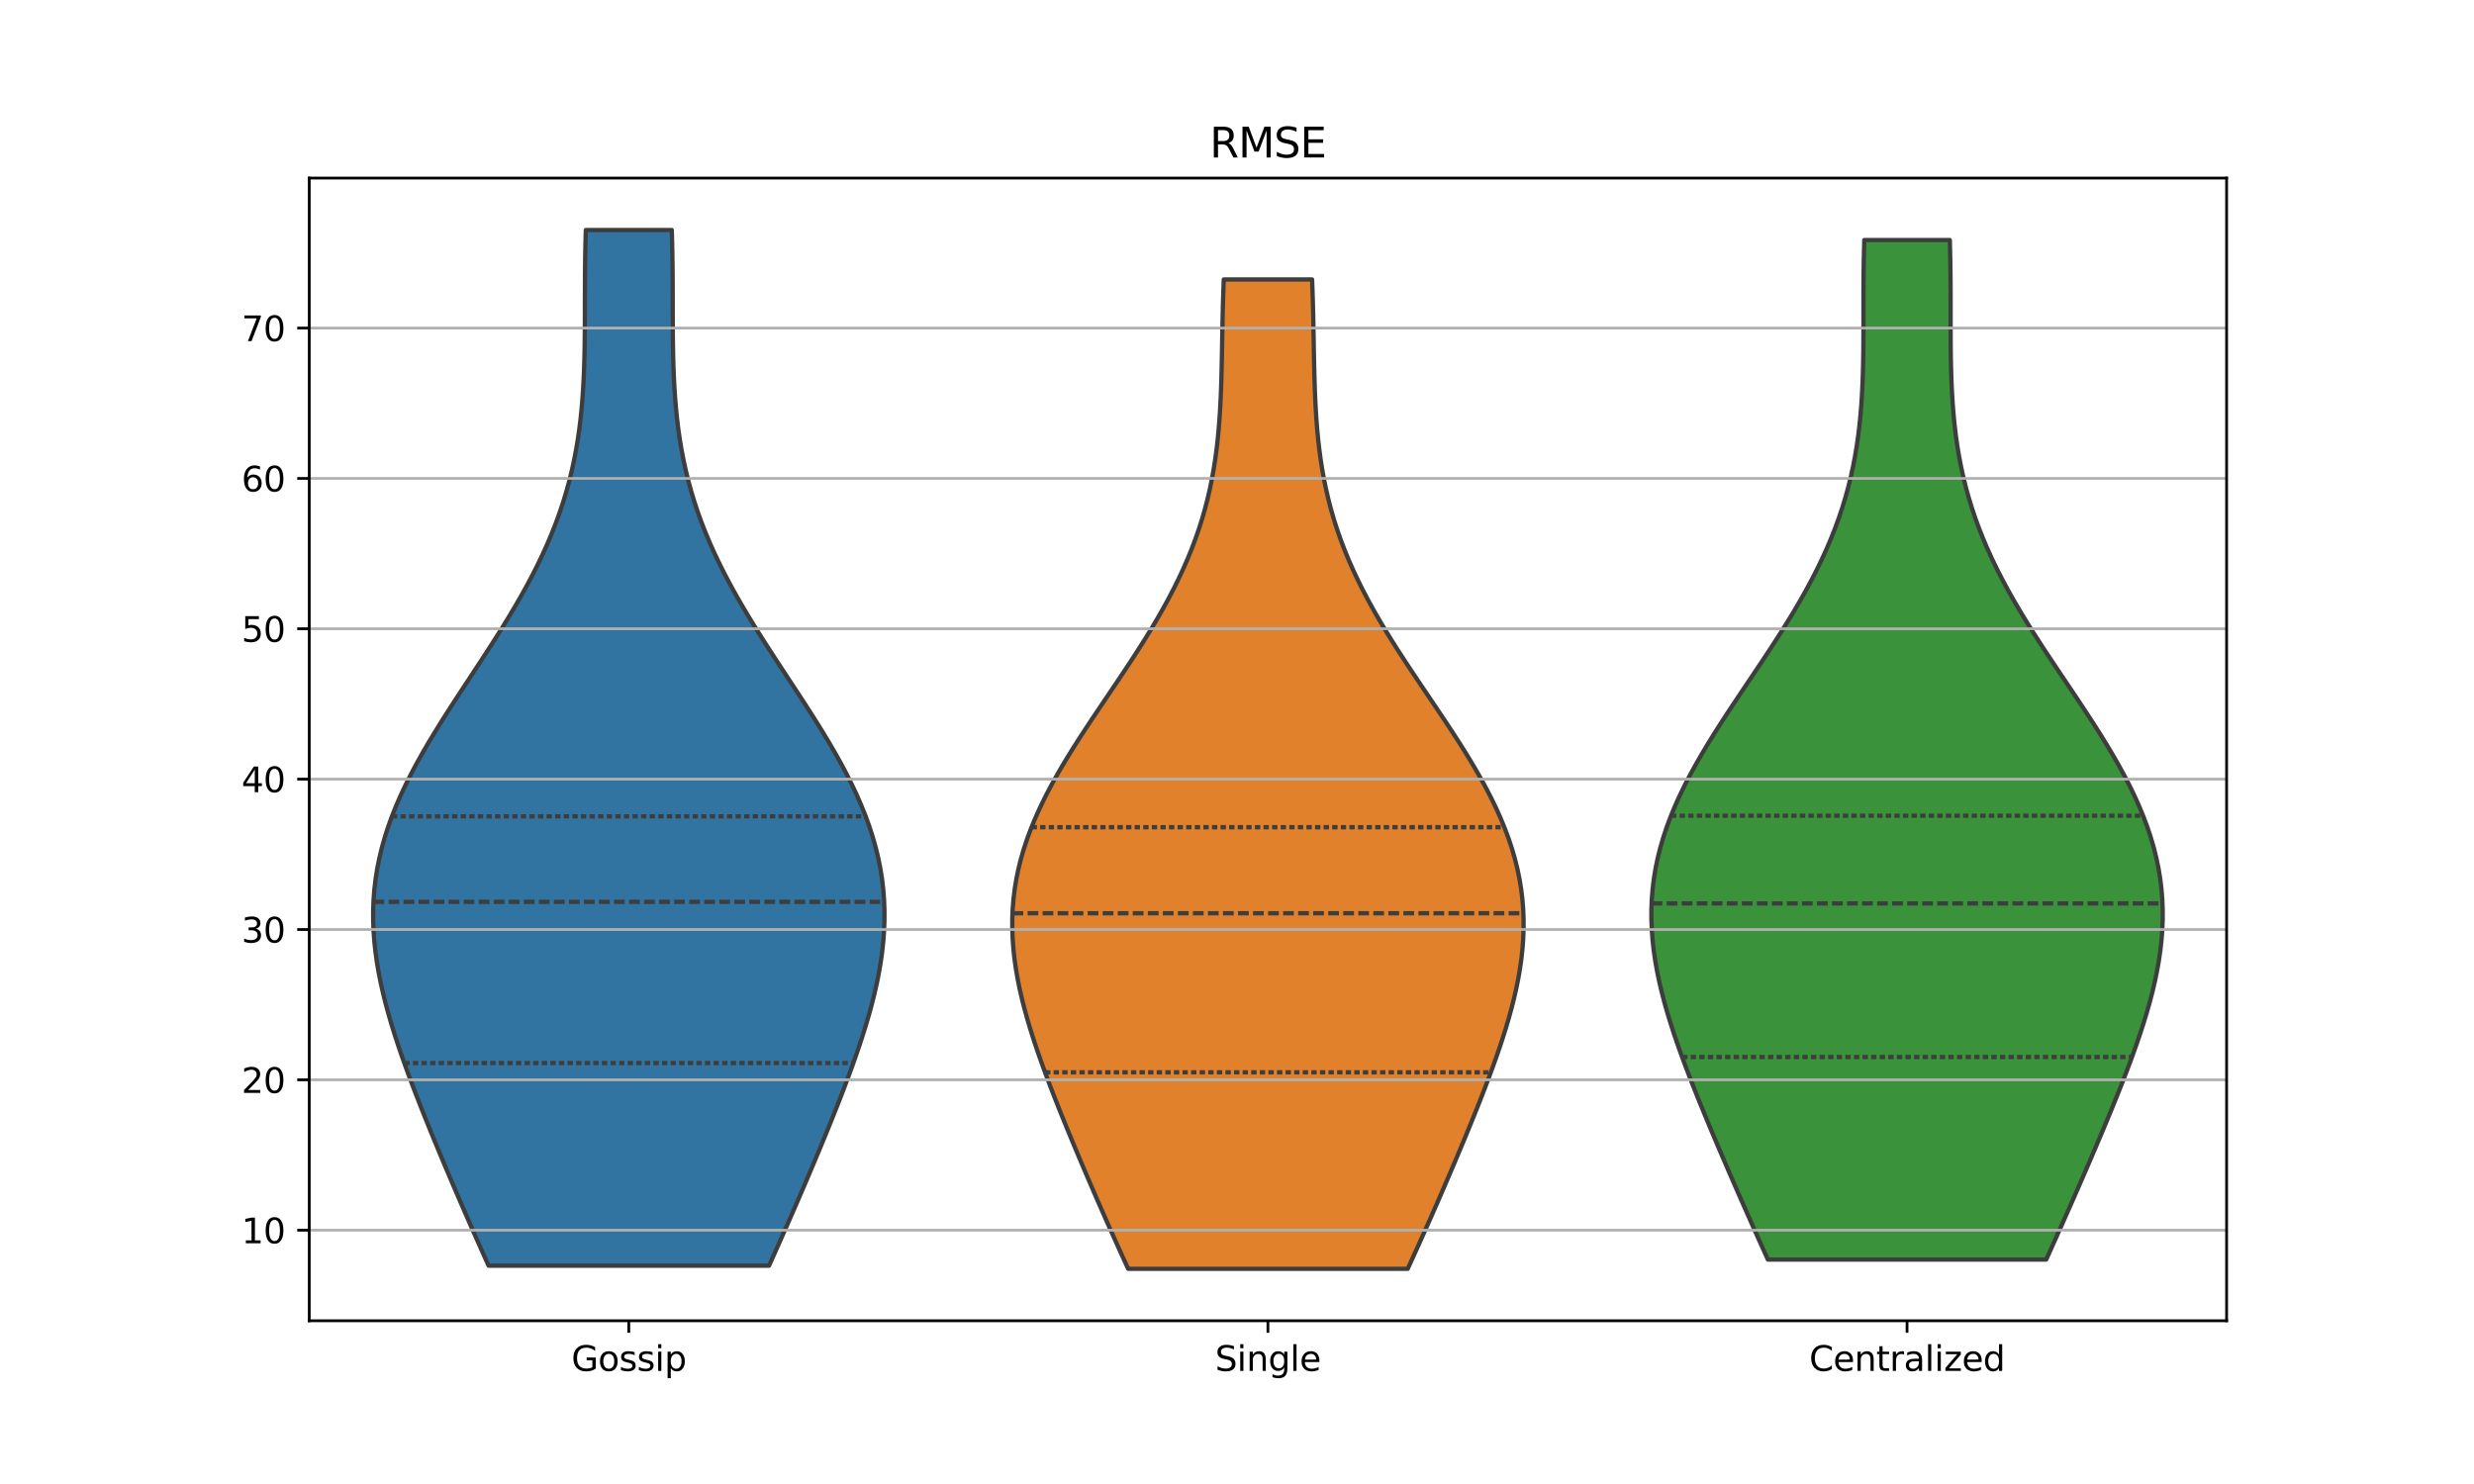 <?xml version="1.0" encoding="utf-8" standalone="no"?>
<!DOCTYPE svg PUBLIC "-//W3C//DTD SVG 1.1//EN"
  "http://www.w3.org/Graphics/SVG/1.1/DTD/svg11.dtd">
<svg xmlns:xlink="http://www.w3.org/1999/xlink" width="720pt" height="432pt" viewBox="0 0 720 432" xmlns="http://www.w3.org/2000/svg" version="1.1">
 <defs>
  <style type="text/css">*{stroke-linejoin: round; stroke-linecap: butt}</style>
 </defs>
 <g id="figure_1">
  <g id="patch_1">
   <path d="M 0 432 
L 720 432 
L 720 0 
L 0 0 
z
" style="fill: #ffffff"/>
  </g>
  <g id="axes_1">
   <g id="patch_2">
    <path d="M 90 384.48 
L 648 384.48 
L 648 51.84 
L 90 51.84 
z
" style="fill: #ffffff"/>
   </g>
   <g id="PolyCollection_1">
    <defs>
     <path id="m0382ec4017" d="M 223.814 -63.554 
L 142.186 -63.554 
L 140.821 -66.599 
L 139.463 -69.644 
L 138.113 -72.69 
L 136.772 -75.735 
L 135.439 -78.78 
L 134.116 -81.826 
L 132.802 -84.871 
L 131.497 -87.916 
L 130.203 -90.962 
L 128.919 -94.007 
L 127.646 -97.052 
L 126.386 -100.098 
L 125.139 -103.143 
L 123.907 -106.188 
L 122.693 -109.234 
L 121.498 -112.279 
L 120.326 -115.324 
L 119.18 -118.369 
L 118.064 -121.415 
L 116.983 -124.46 
L 115.94 -127.505 
L 114.942 -130.551 
L 113.994 -133.596 
L 113.101 -136.641 
L 112.27 -139.687 
L 111.507 -142.732 
L 110.819 -145.777 
L 110.212 -148.823 
L 109.692 -151.868 
L 109.265 -154.913 
L 108.937 -157.959 
L 108.714 -161.004 
L 108.6 -164.049 
L 108.601 -167.095 
L 108.719 -170.14 
L 108.959 -173.185 
L 109.322 -176.23 
L 109.811 -179.276 
L 110.425 -182.321 
L 111.164 -185.366 
L 112.028 -188.412 
L 113.013 -191.457 
L 114.117 -194.502 
L 115.336 -197.548 
L 116.665 -200.593 
L 118.097 -203.638 
L 119.626 -206.684 
L 121.245 -209.729 
L 122.946 -212.774 
L 124.719 -215.82 
L 126.555 -218.865 
L 128.445 -221.91 
L 130.378 -224.956 
L 132.345 -228.001 
L 134.335 -231.046 
L 136.337 -234.091 
L 138.341 -237.137 
L 140.337 -240.182 
L 142.315 -243.227 
L 144.266 -246.273 
L 146.18 -249.318 
L 148.05 -252.363 
L 149.866 -255.409 
L 151.623 -258.454 
L 153.312 -261.499 
L 154.929 -264.545 
L 156.469 -267.59 
L 157.926 -270.635 
L 159.299 -273.681 
L 160.583 -276.726 
L 161.779 -279.771 
L 162.883 -282.816 
L 163.898 -285.862 
L 164.822 -288.907 
L 165.658 -291.952 
L 166.408 -294.998 
L 167.073 -298.043 
L 167.659 -301.088 
L 168.168 -304.134 
L 168.606 -307.179 
L 168.976 -310.224 
L 169.284 -313.27 
L 169.536 -316.315 
L 169.737 -319.36 
L 169.893 -322.406 
L 170.01 -325.451 
L 170.094 -328.496 
L 170.151 -331.542 
L 170.187 -334.587 
L 170.207 -337.632 
L 170.217 -340.677 
L 170.223 -343.723 
L 170.229 -346.768 
L 170.239 -349.813 
L 170.259 -352.859 
L 170.29 -355.904 
L 170.338 -358.949 
L 170.405 -361.995 
L 170.492 -365.04 
L 195.508 -365.04 
L 195.508 -365.04 
L 195.595 -361.995 
L 195.662 -358.949 
L 195.71 -355.904 
L 195.741 -352.859 
L 195.761 -349.813 
L 195.771 -346.768 
L 195.777 -343.723 
L 195.783 -340.677 
L 195.793 -337.632 
L 195.813 -334.587 
L 195.849 -331.542 
L 195.906 -328.496 
L 195.99 -325.451 
L 196.107 -322.406 
L 196.263 -319.36 
L 196.464 -316.315 
L 196.716 -313.27 
L 197.024 -310.224 
L 197.394 -307.179 
L 197.832 -304.134 
L 198.341 -301.088 
L 198.927 -298.043 
L 199.592 -294.998 
L 200.342 -291.952 
L 201.178 -288.907 
L 202.102 -285.862 
L 203.117 -282.816 
L 204.221 -279.771 
L 205.417 -276.726 
L 206.701 -273.681 
L 208.074 -270.635 
L 209.531 -267.59 
L 211.071 -264.545 
L 212.688 -261.499 
L 214.377 -258.454 
L 216.134 -255.409 
L 217.95 -252.363 
L 219.82 -249.318 
L 221.734 -246.273 
L 223.685 -243.227 
L 225.663 -240.182 
L 227.659 -237.137 
L 229.663 -234.091 
L 231.665 -231.046 
L 233.655 -228.001 
L 235.622 -224.956 
L 237.555 -221.91 
L 239.445 -218.865 
L 241.281 -215.82 
L 243.054 -212.774 
L 244.755 -209.729 
L 246.374 -206.684 
L 247.903 -203.638 
L 249.335 -200.593 
L 250.664 -197.548 
L 251.883 -194.502 
L 252.987 -191.457 
L 253.972 -188.412 
L 254.836 -185.366 
L 255.575 -182.321 
L 256.189 -179.276 
L 256.678 -176.23 
L 257.041 -173.185 
L 257.281 -170.14 
L 257.399 -167.095 
L 257.4 -164.049 
L 257.286 -161.004 
L 257.063 -157.959 
L 256.735 -154.913 
L 256.308 -151.868 
L 255.788 -148.823 
L 255.181 -145.777 
L 254.493 -142.732 
L 253.73 -139.687 
L 252.899 -136.641 
L 252.006 -133.596 
L 251.058 -130.551 
L 250.06 -127.505 
L 249.017 -124.46 
L 247.936 -121.415 
L 246.82 -118.369 
L 245.674 -115.324 
L 244.502 -112.279 
L 243.307 -109.234 
L 242.093 -106.188 
L 240.861 -103.143 
L 239.614 -100.098 
L 238.354 -97.052 
L 237.081 -94.007 
L 235.797 -90.962 
L 234.503 -87.916 
L 233.198 -84.871 
L 231.884 -81.826 
L 230.561 -78.78 
L 229.228 -75.735 
L 227.887 -72.69 
L 226.537 -69.644 
L 225.179 -66.599 
L 223.814 -63.554 
z
" style="stroke: #3d3d3d; stroke-width: 1.25"/>
    </defs>
    <g clip-path="url(#p468e8897c1)">
     <use xlink:href="#m0382ec4017" x="0" y="432" style="fill: #3274a1; stroke: #3d3d3d; stroke-width: 1.25"/>
    </g>
   </g>
   <g id="PolyCollection_2">
    <defs>
     <path id="mbb97fb3062" d="M 409.682 -62.64 
L 328.318 -62.64 
L 326.99 -65.549 
L 325.67 -68.458 
L 324.36 -71.368 
L 323.06 -74.277 
L 321.769 -77.186 
L 320.488 -80.095 
L 319.216 -83.004 
L 317.954 -85.913 
L 316.702 -88.823 
L 315.459 -91.732 
L 314.226 -94.641 
L 313.003 -97.55 
L 311.791 -100.459 
L 310.592 -103.369 
L 309.406 -106.278 
L 308.237 -109.187 
L 307.085 -112.096 
L 305.954 -115.005 
L 304.848 -117.915 
L 303.77 -120.824 
L 302.725 -123.733 
L 301.716 -126.642 
L 300.75 -129.551 
L 299.831 -132.46 
L 298.966 -135.37 
L 298.161 -138.279 
L 297.421 -141.188 
L 296.753 -144.097 
L 296.164 -147.006 
L 295.659 -149.916 
L 295.244 -152.825 
L 294.926 -155.734 
L 294.71 -158.643 
L 294.6 -161.552 
L 294.601 -164.461 
L 294.717 -167.371 
L 294.952 -170.28 
L 295.306 -173.189 
L 295.782 -176.098 
L 296.381 -179.007 
L 297.102 -181.917 
L 297.943 -184.826 
L 298.904 -187.735 
L 299.981 -190.644 
L 301.17 -193.553 
L 302.466 -196.463 
L 303.864 -199.372 
L 305.357 -202.281 
L 306.937 -205.19 
L 308.598 -208.099 
L 310.33 -211.008 
L 312.125 -213.918 
L 313.973 -216.827 
L 315.864 -219.736 
L 317.788 -222.645 
L 319.737 -225.554 
L 321.698 -228.464 
L 323.662 -231.373 
L 325.62 -234.282 
L 327.561 -237.191 
L 329.477 -240.1 
L 331.359 -243.01 
L 333.197 -245.919 
L 334.985 -248.828 
L 336.715 -251.737 
L 338.381 -254.646 
L 339.977 -257.555 
L 341.498 -260.465 
L 342.941 -263.374 
L 344.301 -266.283 
L 345.576 -269.192 
L 346.764 -272.101 
L 347.865 -275.011 
L 348.878 -277.92 
L 349.804 -280.829 
L 350.645 -283.738 
L 351.402 -286.647 
L 352.079 -289.556 
L 352.678 -292.466 
L 353.203 -295.375 
L 353.659 -298.284 
L 354.051 -301.193 
L 354.384 -304.102 
L 354.662 -307.012 
L 354.892 -309.921 
L 355.08 -312.83 
L 355.231 -315.739 
L 355.352 -318.648 
L 355.447 -321.558 
L 355.523 -324.467 
L 355.586 -327.376 
L 355.64 -330.285 
L 355.69 -333.194 
L 355.742 -336.103 
L 355.799 -339.013 
L 355.866 -341.922 
L 355.945 -344.831 
L 356.04 -347.74 
L 356.153 -350.649 
L 381.847 -350.649 
L 381.847 -350.649 
L 381.96 -347.74 
L 382.055 -344.831 
L 382.134 -341.922 
L 382.201 -339.013 
L 382.258 -336.103 
L 382.31 -333.194 
L 382.36 -330.285 
L 382.414 -327.376 
L 382.477 -324.467 
L 382.553 -321.558 
L 382.648 -318.648 
L 382.769 -315.739 
L 382.92 -312.83 
L 383.108 -309.921 
L 383.338 -307.012 
L 383.616 -304.102 
L 383.949 -301.193 
L 384.341 -298.284 
L 384.797 -295.375 
L 385.322 -292.466 
L 385.921 -289.556 
L 386.598 -286.647 
L 387.355 -283.738 
L 388.196 -280.829 
L 389.122 -277.92 
L 390.135 -275.011 
L 391.236 -272.101 
L 392.424 -269.192 
L 393.699 -266.283 
L 395.059 -263.374 
L 396.502 -260.465 
L 398.023 -257.555 
L 399.619 -254.646 
L 401.285 -251.737 
L 403.015 -248.828 
L 404.803 -245.919 
L 406.641 -243.01 
L 408.523 -240.1 
L 410.439 -237.191 
L 412.38 -234.282 
L 414.338 -231.373 
L 416.302 -228.464 
L 418.263 -225.554 
L 420.212 -222.645 
L 422.136 -219.736 
L 424.027 -216.827 
L 425.875 -213.918 
L 427.67 -211.008 
L 429.402 -208.099 
L 431.063 -205.19 
L 432.643 -202.281 
L 434.136 -199.372 
L 435.534 -196.463 
L 436.83 -193.553 
L 438.019 -190.644 
L 439.096 -187.735 
L 440.057 -184.826 
L 440.898 -181.917 
L 441.619 -179.007 
L 442.218 -176.098 
L 442.694 -173.189 
L 443.048 -170.28 
L 443.283 -167.371 
L 443.399 -164.461 
L 443.4 -161.552 
L 443.29 -158.643 
L 443.074 -155.734 
L 442.756 -152.825 
L 442.341 -149.916 
L 441.836 -147.006 
L 441.247 -144.097 
L 440.579 -141.188 
L 439.839 -138.279 
L 439.034 -135.37 
L 438.169 -132.46 
L 437.25 -129.551 
L 436.284 -126.642 
L 435.275 -123.733 
L 434.23 -120.824 
L 433.152 -117.915 
L 432.046 -115.005 
L 430.915 -112.096 
L 429.763 -109.187 
L 428.594 -106.278 
L 427.408 -103.369 
L 426.209 -100.459 
L 424.997 -97.55 
L 423.774 -94.641 
L 422.541 -91.732 
L 421.298 -88.823 
L 420.046 -85.913 
L 418.784 -83.004 
L 417.512 -80.095 
L 416.231 -77.186 
L 414.94 -74.277 
L 413.64 -71.368 
L 412.33 -68.458 
L 411.01 -65.549 
L 409.682 -62.64 
z
" style="stroke: #3d3d3d; stroke-width: 1.25"/>
    </defs>
    <g clip-path="url(#p468e8897c1)">
     <use xlink:href="#mbb97fb3062" x="0" y="432" style="fill: #e1812c; stroke: #3d3d3d; stroke-width: 1.25"/>
    </g>
   </g>
   <g id="PolyCollection_3">
    <defs>
     <path id="m5c76304215" d="M 595.499 -65.326 
L 514.501 -65.326 
L 513.148 -68.324 
L 511.8 -71.322 
L 510.458 -74.32 
L 509.124 -77.318 
L 507.796 -80.316 
L 506.475 -83.314 
L 505.161 -86.312 
L 503.855 -89.31 
L 502.557 -92.308 
L 501.267 -95.306 
L 499.986 -98.304 
L 498.715 -101.302 
L 497.456 -104.3 
L 496.21 -107.298 
L 494.98 -110.296 
L 493.768 -113.294 
L 492.578 -116.292 
L 491.413 -119.29 
L 490.277 -122.288 
L 489.175 -125.286 
L 488.112 -128.284 
L 487.093 -131.282 
L 486.125 -134.28 
L 485.212 -137.278 
L 484.363 -140.276 
L 483.583 -143.273 
L 482.879 -146.271 
L 482.257 -149.269 
L 481.724 -152.267 
L 481.286 -155.265 
L 480.949 -158.263 
L 480.72 -161.261 
L 480.602 -164.259 
L 480.6 -167.257 
L 480.719 -170.255 
L 480.961 -173.253 
L 481.328 -176.251 
L 481.823 -179.249 
L 482.445 -182.247 
L 483.194 -185.245 
L 484.069 -188.243 
L 485.067 -191.241 
L 486.185 -194.239 
L 487.419 -197.237 
L 488.763 -200.235 
L 490.212 -203.233 
L 491.758 -206.231 
L 493.393 -209.229 
L 495.11 -212.227 
L 496.899 -215.225 
L 498.75 -218.223 
L 500.655 -221.221 
L 502.603 -224.219 
L 504.582 -227.217 
L 506.584 -230.215 
L 508.596 -233.213 
L 510.61 -236.21 
L 512.614 -239.208 
L 514.599 -242.206 
L 516.555 -245.204 
L 518.473 -248.202 
L 520.345 -251.2 
L 522.163 -254.198 
L 523.919 -257.196 
L 525.607 -260.194 
L 527.221 -263.192 
L 528.757 -266.19 
L 530.21 -269.188 
L 531.576 -272.186 
L 532.854 -275.184 
L 534.042 -278.182 
L 535.139 -281.18 
L 536.145 -284.178 
L 537.061 -287.176 
L 537.888 -290.174 
L 538.628 -293.172 
L 539.285 -296.17 
L 539.861 -299.168 
L 540.361 -302.166 
L 540.789 -305.164 
L 541.15 -308.162 
L 541.449 -311.16 
L 541.692 -314.158 
L 541.885 -317.156 
L 542.033 -320.154 
L 542.142 -323.152 
L 542.219 -326.149 
L 542.269 -329.147 
L 542.298 -332.145 
L 542.312 -335.143 
L 542.317 -338.141 
L 542.317 -341.139 
L 542.318 -344.137 
L 542.324 -347.135 
L 542.339 -350.133 
L 542.367 -353.131 
L 542.411 -356.129 
L 542.474 -359.127 
L 542.558 -362.125 
L 567.442 -362.125 
L 567.442 -362.125 
L 567.526 -359.127 
L 567.589 -356.129 
L 567.633 -353.131 
L 567.661 -350.133 
L 567.676 -347.135 
L 567.682 -344.137 
L 567.683 -341.139 
L 567.683 -338.141 
L 567.688 -335.143 
L 567.702 -332.145 
L 567.731 -329.147 
L 567.781 -326.149 
L 567.858 -323.152 
L 567.967 -320.154 
L 568.115 -317.156 
L 568.308 -314.158 
L 568.551 -311.16 
L 568.85 -308.162 
L 569.211 -305.164 
L 569.639 -302.166 
L 570.139 -299.168 
L 570.715 -296.17 
L 571.372 -293.172 
L 572.112 -290.174 
L 572.939 -287.176 
L 573.855 -284.178 
L 574.861 -281.18 
L 575.958 -278.182 
L 577.146 -275.184 
L 578.424 -272.186 
L 579.79 -269.188 
L 581.243 -266.19 
L 582.779 -263.192 
L 584.393 -260.194 
L 586.081 -257.196 
L 587.837 -254.198 
L 589.655 -251.2 
L 591.527 -248.202 
L 593.445 -245.204 
L 595.401 -242.206 
L 597.386 -239.208 
L 599.39 -236.21 
L 601.404 -233.213 
L 603.416 -230.215 
L 605.418 -227.217 
L 607.397 -224.219 
L 609.345 -221.221 
L 611.25 -218.223 
L 613.101 -215.225 
L 614.89 -212.227 
L 616.607 -209.229 
L 618.242 -206.231 
L 619.788 -203.233 
L 621.237 -200.235 
L 622.581 -197.237 
L 623.815 -194.239 
L 624.933 -191.241 
L 625.931 -188.243 
L 626.806 -185.245 
L 627.555 -182.247 
L 628.177 -179.249 
L 628.672 -176.251 
L 629.039 -173.253 
L 629.281 -170.255 
L 629.4 -167.257 
L 629.398 -164.259 
L 629.28 -161.261 
L 629.051 -158.263 
L 628.714 -155.265 
L 628.276 -152.267 
L 627.743 -149.269 
L 627.121 -146.271 
L 626.417 -143.273 
L 625.637 -140.276 
L 624.788 -137.278 
L 623.875 -134.28 
L 622.907 -131.282 
L 621.888 -128.284 
L 620.825 -125.286 
L 619.723 -122.288 
L 618.587 -119.29 
L 617.422 -116.292 
L 616.232 -113.294 
L 615.02 -110.296 
L 613.79 -107.298 
L 612.544 -104.3 
L 611.285 -101.302 
L 610.014 -98.304 
L 608.733 -95.306 
L 607.443 -92.308 
L 606.145 -89.31 
L 604.839 -86.312 
L 603.525 -83.314 
L 602.204 -80.316 
L 600.876 -77.318 
L 599.542 -74.32 
L 598.2 -71.322 
L 596.852 -68.324 
L 595.499 -65.326 
z
" style="stroke: #3d3d3d; stroke-width: 1.25"/>
    </defs>
    <g clip-path="url(#p468e8897c1)">
     <use xlink:href="#m5c76304215" x="0" y="432" style="fill: #3a923a; stroke: #3d3d3d; stroke-width: 1.25"/>
    </g>
   </g>
   <g id="matplotlib.axis_1">
    <g id="xtick_1">
     <g id="line2d_1">
      <defs>
       <path id="mc7a2372702" d="M 0 0 
L 0 3.5 
" style="stroke: #000000; stroke-width: 0.8"/>
      </defs>
      <g>
       <use xlink:href="#mc7a2372702" x="183" y="384.48" style="stroke: #000000; stroke-width: 0.8"/>
      </g>
     </g>
     <g id="text_1">
      <!-- Gossip -->
      <g transform="translate(166.294 399.078) scale(0.1 -0.1)">
       <defs>
        <path id="DejaVuSans-47" d="M 3809 666 
L 3809 1919 
L 2778 1919 
L 2778 2438 
L 4434 2438 
L 4434 434 
Q 4069 175 3628 42 
Q 3188 -91 2688 -91 
Q 1594 -91 976 548 
Q 359 1188 359 2328 
Q 359 3472 976 4111 
Q 1594 4750 2688 4750 
Q 3144 4750 3555 4637 
Q 3966 4525 4313 4306 
L 4313 3634 
Q 3963 3931 3569 4081 
Q 3175 4231 2741 4231 
Q 1884 4231 1454 3753 
Q 1025 3275 1025 2328 
Q 1025 1384 1454 906 
Q 1884 428 2741 428 
Q 3075 428 3337 486 
Q 3600 544 3809 666 
z
" transform="scale(0.016)"/>
        <path id="DejaVuSans-6f" d="M 1959 3097 
Q 1497 3097 1228 2736 
Q 959 2375 959 1747 
Q 959 1119 1226 758 
Q 1494 397 1959 397 
Q 2419 397 2687 759 
Q 2956 1122 2956 1747 
Q 2956 2369 2687 2733 
Q 2419 3097 1959 3097 
z
M 1959 3584 
Q 2709 3584 3137 3096 
Q 3566 2609 3566 1747 
Q 3566 888 3137 398 
Q 2709 -91 1959 -91 
Q 1206 -91 779 398 
Q 353 888 353 1747 
Q 353 2609 779 3096 
Q 1206 3584 1959 3584 
z
" transform="scale(0.016)"/>
        <path id="DejaVuSans-73" d="M 2834 3397 
L 2834 2853 
Q 2591 2978 2328 3040 
Q 2066 3103 1784 3103 
Q 1356 3103 1142 2972 
Q 928 2841 928 2578 
Q 928 2378 1081 2264 
Q 1234 2150 1697 2047 
L 1894 2003 
Q 2506 1872 2764 1633 
Q 3022 1394 3022 966 
Q 3022 478 2636 193 
Q 2250 -91 1575 -91 
Q 1294 -91 989 -36 
Q 684 19 347 128 
L 347 722 
Q 666 556 975 473 
Q 1284 391 1588 391 
Q 1994 391 2212 530 
Q 2431 669 2431 922 
Q 2431 1156 2273 1281 
Q 2116 1406 1581 1522 
L 1381 1569 
Q 847 1681 609 1914 
Q 372 2147 372 2553 
Q 372 3047 722 3315 
Q 1072 3584 1716 3584 
Q 2034 3584 2315 3537 
Q 2597 3491 2834 3397 
z
" transform="scale(0.016)"/>
        <path id="DejaVuSans-69" d="M 603 3500 
L 1178 3500 
L 1178 0 
L 603 0 
L 603 3500 
z
M 603 4863 
L 1178 4863 
L 1178 4134 
L 603 4134 
L 603 4863 
z
" transform="scale(0.016)"/>
        <path id="DejaVuSans-70" d="M 1159 525 
L 1159 -1331 
L 581 -1331 
L 581 3500 
L 1159 3500 
L 1159 2969 
Q 1341 3281 1617 3432 
Q 1894 3584 2278 3584 
Q 2916 3584 3314 3078 
Q 3713 2572 3713 1747 
Q 3713 922 3314 415 
Q 2916 -91 2278 -91 
Q 1894 -91 1617 61 
Q 1341 213 1159 525 
z
M 3116 1747 
Q 3116 2381 2855 2742 
Q 2594 3103 2138 3103 
Q 1681 3103 1420 2742 
Q 1159 2381 1159 1747 
Q 1159 1113 1420 752 
Q 1681 391 2138 391 
Q 2594 391 2855 752 
Q 3116 1113 3116 1747 
z
" transform="scale(0.016)"/>
       </defs>
       <use xlink:href="#DejaVuSans-47"/>
       <use xlink:href="#DejaVuSans-6f" x="77.49"/>
       <use xlink:href="#DejaVuSans-73" x="138.672"/>
       <use xlink:href="#DejaVuSans-73" x="190.771"/>
       <use xlink:href="#DejaVuSans-69" x="242.871"/>
       <use xlink:href="#DejaVuSans-70" x="270.654"/>
      </g>
     </g>
    </g>
    <g id="xtick_2">
     <g id="line2d_2">
      <g>
       <use xlink:href="#mc7a2372702" x="369" y="384.48" style="stroke: #000000; stroke-width: 0.8"/>
      </g>
     </g>
     <g id="text_2">
      <!-- Single -->
      <g transform="translate(353.628 399.078) scale(0.1 -0.1)">
       <defs>
        <path id="DejaVuSans-53" d="M 3425 4513 
L 3425 3897 
Q 3066 4069 2747 4153 
Q 2428 4238 2131 4238 
Q 1616 4238 1336 4038 
Q 1056 3838 1056 3469 
Q 1056 3159 1242 3001 
Q 1428 2844 1947 2747 
L 2328 2669 
Q 3034 2534 3370 2195 
Q 3706 1856 3706 1288 
Q 3706 609 3251 259 
Q 2797 -91 1919 -91 
Q 1588 -91 1214 -16 
Q 841 59 441 206 
L 441 856 
Q 825 641 1194 531 
Q 1563 422 1919 422 
Q 2459 422 2753 634 
Q 3047 847 3047 1241 
Q 3047 1584 2836 1778 
Q 2625 1972 2144 2069 
L 1759 2144 
Q 1053 2284 737 2584 
Q 422 2884 422 3419 
Q 422 4038 858 4394 
Q 1294 4750 2059 4750 
Q 2388 4750 2728 4690 
Q 3069 4631 3425 4513 
z
" transform="scale(0.016)"/>
        <path id="DejaVuSans-6e" d="M 3513 2113 
L 3513 0 
L 2938 0 
L 2938 2094 
Q 2938 2591 2744 2837 
Q 2550 3084 2163 3084 
Q 1697 3084 1428 2787 
Q 1159 2491 1159 1978 
L 1159 0 
L 581 0 
L 581 3500 
L 1159 3500 
L 1159 2956 
Q 1366 3272 1645 3428 
Q 1925 3584 2291 3584 
Q 2894 3584 3203 3211 
Q 3513 2838 3513 2113 
z
" transform="scale(0.016)"/>
        <path id="DejaVuSans-67" d="M 2906 1791 
Q 2906 2416 2648 2759 
Q 2391 3103 1925 3103 
Q 1463 3103 1205 2759 
Q 947 2416 947 1791 
Q 947 1169 1205 825 
Q 1463 481 1925 481 
Q 2391 481 2648 825 
Q 2906 1169 2906 1791 
z
M 3481 434 
Q 3481 -459 3084 -895 
Q 2688 -1331 1869 -1331 
Q 1566 -1331 1297 -1286 
Q 1028 -1241 775 -1147 
L 775 -588 
Q 1028 -725 1275 -790 
Q 1522 -856 1778 -856 
Q 2344 -856 2625 -561 
Q 2906 -266 2906 331 
L 2906 616 
Q 2728 306 2450 153 
Q 2172 0 1784 0 
Q 1141 0 747 490 
Q 353 981 353 1791 
Q 353 2603 747 3093 
Q 1141 3584 1784 3584 
Q 2172 3584 2450 3431 
Q 2728 3278 2906 2969 
L 2906 3500 
L 3481 3500 
L 3481 434 
z
" transform="scale(0.016)"/>
        <path id="DejaVuSans-6c" d="M 603 4863 
L 1178 4863 
L 1178 0 
L 603 0 
L 603 4863 
z
" transform="scale(0.016)"/>
        <path id="DejaVuSans-65" d="M 3597 1894 
L 3597 1613 
L 953 1613 
Q 991 1019 1311 708 
Q 1631 397 2203 397 
Q 2534 397 2845 478 
Q 3156 559 3463 722 
L 3463 178 
Q 3153 47 2828 -22 
Q 2503 -91 2169 -91 
Q 1331 -91 842 396 
Q 353 884 353 1716 
Q 353 2575 817 3079 
Q 1281 3584 2069 3584 
Q 2775 3584 3186 3129 
Q 3597 2675 3597 1894 
z
M 3022 2063 
Q 3016 2534 2758 2815 
Q 2500 3097 2075 3097 
Q 1594 3097 1305 2825 
Q 1016 2553 972 2059 
L 3022 2063 
z
" transform="scale(0.016)"/>
       </defs>
       <use xlink:href="#DejaVuSans-53"/>
       <use xlink:href="#DejaVuSans-69" x="63.477"/>
       <use xlink:href="#DejaVuSans-6e" x="91.26"/>
       <use xlink:href="#DejaVuSans-67" x="154.639"/>
       <use xlink:href="#DejaVuSans-6c" x="218.115"/>
       <use xlink:href="#DejaVuSans-65" x="245.898"/>
      </g>
     </g>
    </g>
    <g id="xtick_3">
     <g id="line2d_3">
      <g>
       <use xlink:href="#mc7a2372702" x="555" y="384.48" style="stroke: #000000; stroke-width: 0.8"/>
      </g>
     </g>
     <g id="text_3">
      <!-- Centralized -->
      <g transform="translate(526.53 399.078) scale(0.1 -0.1)">
       <defs>
        <path id="DejaVuSans-43" d="M 4122 4306 
L 4122 3641 
Q 3803 3938 3442 4084 
Q 3081 4231 2675 4231 
Q 1875 4231 1450 3742 
Q 1025 3253 1025 2328 
Q 1025 1406 1450 917 
Q 1875 428 2675 428 
Q 3081 428 3442 575 
Q 3803 722 4122 1019 
L 4122 359 
Q 3791 134 3420 21 
Q 3050 -91 2638 -91 
Q 1578 -91 968 557 
Q 359 1206 359 2328 
Q 359 3453 968 4101 
Q 1578 4750 2638 4750 
Q 3056 4750 3426 4639 
Q 3797 4528 4122 4306 
z
" transform="scale(0.016)"/>
        <path id="DejaVuSans-74" d="M 1172 4494 
L 1172 3500 
L 2356 3500 
L 2356 3053 
L 1172 3053 
L 1172 1153 
Q 1172 725 1289 603 
Q 1406 481 1766 481 
L 2356 481 
L 2356 0 
L 1766 0 
Q 1100 0 847 248 
Q 594 497 594 1153 
L 594 3053 
L 172 3053 
L 172 3500 
L 594 3500 
L 594 4494 
L 1172 4494 
z
" transform="scale(0.016)"/>
        <path id="DejaVuSans-72" d="M 2631 2963 
Q 2534 3019 2420 3045 
Q 2306 3072 2169 3072 
Q 1681 3072 1420 2755 
Q 1159 2438 1159 1844 
L 1159 0 
L 581 0 
L 581 3500 
L 1159 3500 
L 1159 2956 
Q 1341 3275 1631 3429 
Q 1922 3584 2338 3584 
Q 2397 3584 2469 3576 
Q 2541 3569 2628 3553 
L 2631 2963 
z
" transform="scale(0.016)"/>
        <path id="DejaVuSans-61" d="M 2194 1759 
Q 1497 1759 1228 1600 
Q 959 1441 959 1056 
Q 959 750 1161 570 
Q 1363 391 1709 391 
Q 2188 391 2477 730 
Q 2766 1069 2766 1631 
L 2766 1759 
L 2194 1759 
z
M 3341 1997 
L 3341 0 
L 2766 0 
L 2766 531 
Q 2569 213 2275 61 
Q 1981 -91 1556 -91 
Q 1019 -91 701 211 
Q 384 513 384 1019 
Q 384 1609 779 1909 
Q 1175 2209 1959 2209 
L 2766 2209 
L 2766 2266 
Q 2766 2663 2505 2880 
Q 2244 3097 1772 3097 
Q 1472 3097 1187 3025 
Q 903 2953 641 2809 
L 641 3341 
Q 956 3463 1253 3523 
Q 1550 3584 1831 3584 
Q 2591 3584 2966 3190 
Q 3341 2797 3341 1997 
z
" transform="scale(0.016)"/>
        <path id="DejaVuSans-7a" d="M 353 3500 
L 3084 3500 
L 3084 2975 
L 922 459 
L 3084 459 
L 3084 0 
L 275 0 
L 275 525 
L 2438 3041 
L 353 3041 
L 353 3500 
z
" transform="scale(0.016)"/>
        <path id="DejaVuSans-64" d="M 2906 2969 
L 2906 4863 
L 3481 4863 
L 3481 0 
L 2906 0 
L 2906 525 
Q 2725 213 2448 61 
Q 2172 -91 1784 -91 
Q 1150 -91 751 415 
Q 353 922 353 1747 
Q 353 2572 751 3078 
Q 1150 3584 1784 3584 
Q 2172 3584 2448 3432 
Q 2725 3281 2906 2969 
z
M 947 1747 
Q 947 1113 1208 752 
Q 1469 391 1925 391 
Q 2381 391 2643 752 
Q 2906 1113 2906 1747 
Q 2906 2381 2643 2742 
Q 2381 3103 1925 3103 
Q 1469 3103 1208 2742 
Q 947 2381 947 1747 
z
" transform="scale(0.016)"/>
       </defs>
       <use xlink:href="#DejaVuSans-43"/>
       <use xlink:href="#DejaVuSans-65" x="69.824"/>
       <use xlink:href="#DejaVuSans-6e" x="131.348"/>
       <use xlink:href="#DejaVuSans-74" x="194.727"/>
       <use xlink:href="#DejaVuSans-72" x="233.936"/>
       <use xlink:href="#DejaVuSans-61" x="275.049"/>
       <use xlink:href="#DejaVuSans-6c" x="336.328"/>
       <use xlink:href="#DejaVuSans-69" x="364.111"/>
       <use xlink:href="#DejaVuSans-7a" x="391.895"/>
       <use xlink:href="#DejaVuSans-65" x="444.385"/>
       <use xlink:href="#DejaVuSans-64" x="505.908"/>
      </g>
     </g>
    </g>
   </g>
   <g id="matplotlib.axis_2">
    <g id="ytick_1">
     <g id="line2d_4">
      <path d="M 90 358.12 
L 648 358.12 
" clip-path="url(#p468e8897c1)" style="fill: none; stroke: #b0b0b0; stroke-width: 0.8; stroke-linecap: square"/>
     </g>
     <g id="line2d_5">
      <defs>
       <path id="m7f57b5dc85" d="M 0 0 
L -3.5 0 
" style="stroke: #000000; stroke-width: 0.8"/>
      </defs>
      <g>
       <use xlink:href="#m7f57b5dc85" x="90" y="358.12" style="stroke: #000000; stroke-width: 0.8"/>
      </g>
     </g>
     <g id="text_4">
      <!-- 10 -->
      <g transform="translate(70.275 361.919) scale(0.1 -0.1)">
       <defs>
        <path id="DejaVuSans-31" d="M 794 531 
L 1825 531 
L 1825 4091 
L 703 3866 
L 703 4441 
L 1819 4666 
L 2450 4666 
L 2450 531 
L 3481 531 
L 3481 0 
L 794 0 
L 794 531 
z
" transform="scale(0.016)"/>
        <path id="DejaVuSans-30" d="M 2034 4250 
Q 1547 4250 1301 3770 
Q 1056 3291 1056 2328 
Q 1056 1369 1301 889 
Q 1547 409 2034 409 
Q 2525 409 2770 889 
Q 3016 1369 3016 2328 
Q 3016 3291 2770 3770 
Q 2525 4250 2034 4250 
z
M 2034 4750 
Q 2819 4750 3233 4129 
Q 3647 3509 3647 2328 
Q 3647 1150 3233 529 
Q 2819 -91 2034 -91 
Q 1250 -91 836 529 
Q 422 1150 422 2328 
Q 422 3509 836 4129 
Q 1250 4750 2034 4750 
z
" transform="scale(0.016)"/>
       </defs>
       <use xlink:href="#DejaVuSans-31"/>
       <use xlink:href="#DejaVuSans-30" x="63.623"/>
      </g>
     </g>
    </g>
    <g id="ytick_2">
     <g id="line2d_6">
      <path d="M 90 314.349 
L 648 314.349 
" clip-path="url(#p468e8897c1)" style="fill: none; stroke: #b0b0b0; stroke-width: 0.8; stroke-linecap: square"/>
     </g>
     <g id="line2d_7">
      <g>
       <use xlink:href="#m7f57b5dc85" x="90" y="314.349" style="stroke: #000000; stroke-width: 0.8"/>
      </g>
     </g>
     <g id="text_5">
      <!-- 20 -->
      <g transform="translate(70.275 318.149) scale(0.1 -0.1)">
       <defs>
        <path id="DejaVuSans-32" d="M 1228 531 
L 3431 531 
L 3431 0 
L 469 0 
L 469 531 
Q 828 903 1448 1529 
Q 2069 2156 2228 2338 
Q 2531 2678 2651 2914 
Q 2772 3150 2772 3378 
Q 2772 3750 2511 3984 
Q 2250 4219 1831 4219 
Q 1534 4219 1204 4116 
Q 875 4013 500 3803 
L 500 4441 
Q 881 4594 1212 4672 
Q 1544 4750 1819 4750 
Q 2544 4750 2975 4387 
Q 3406 4025 3406 3419 
Q 3406 3131 3298 2873 
Q 3191 2616 2906 2266 
Q 2828 2175 2409 1742 
Q 1991 1309 1228 531 
z
" transform="scale(0.016)"/>
       </defs>
       <use xlink:href="#DejaVuSans-32"/>
       <use xlink:href="#DejaVuSans-30" x="63.623"/>
      </g>
     </g>
    </g>
    <g id="ytick_3">
     <g id="line2d_8">
      <path d="M 90 270.579 
L 648 270.579 
" clip-path="url(#p468e8897c1)" style="fill: none; stroke: #b0b0b0; stroke-width: 0.8; stroke-linecap: square"/>
     </g>
     <g id="line2d_9">
      <g>
       <use xlink:href="#m7f57b5dc85" x="90" y="270.579" style="stroke: #000000; stroke-width: 0.8"/>
      </g>
     </g>
     <g id="text_6">
      <!-- 30 -->
      <g transform="translate(70.275 274.378) scale(0.1 -0.1)">
       <defs>
        <path id="DejaVuSans-33" d="M 2597 2516 
Q 3050 2419 3304 2112 
Q 3559 1806 3559 1356 
Q 3559 666 3084 287 
Q 2609 -91 1734 -91 
Q 1441 -91 1130 -33 
Q 819 25 488 141 
L 488 750 
Q 750 597 1062 519 
Q 1375 441 1716 441 
Q 2309 441 2620 675 
Q 2931 909 2931 1356 
Q 2931 1769 2642 2001 
Q 2353 2234 1838 2234 
L 1294 2234 
L 1294 2753 
L 1863 2753 
Q 2328 2753 2575 2939 
Q 2822 3125 2822 3475 
Q 2822 3834 2567 4026 
Q 2313 4219 1838 4219 
Q 1578 4219 1281 4162 
Q 984 4106 628 3988 
L 628 4550 
Q 988 4650 1302 4700 
Q 1616 4750 1894 4750 
Q 2613 4750 3031 4423 
Q 3450 4097 3450 3541 
Q 3450 3153 3228 2886 
Q 3006 2619 2597 2516 
z
" transform="scale(0.016)"/>
       </defs>
       <use xlink:href="#DejaVuSans-33"/>
       <use xlink:href="#DejaVuSans-30" x="63.623"/>
      </g>
     </g>
    </g>
    <g id="ytick_4">
     <g id="line2d_10">
      <path d="M 90 226.808 
L 648 226.808 
" clip-path="url(#p468e8897c1)" style="fill: none; stroke: #b0b0b0; stroke-width: 0.8; stroke-linecap: square"/>
     </g>
     <g id="line2d_11">
      <g>
       <use xlink:href="#m7f57b5dc85" x="90" y="226.808" style="stroke: #000000; stroke-width: 0.8"/>
      </g>
     </g>
     <g id="text_7">
      <!-- 40 -->
      <g transform="translate(70.275 230.607) scale(0.1 -0.1)">
       <defs>
        <path id="DejaVuSans-34" d="M 2419 4116 
L 825 1625 
L 2419 1625 
L 2419 4116 
z
M 2253 4666 
L 3047 4666 
L 3047 1625 
L 3713 1625 
L 3713 1100 
L 3047 1100 
L 3047 0 
L 2419 0 
L 2419 1100 
L 313 1100 
L 313 1709 
L 2253 4666 
z
" transform="scale(0.016)"/>
       </defs>
       <use xlink:href="#DejaVuSans-34"/>
       <use xlink:href="#DejaVuSans-30" x="63.623"/>
      </g>
     </g>
    </g>
    <g id="ytick_5">
     <g id="line2d_12">
      <path d="M 90 183.038 
L 648 183.038 
" clip-path="url(#p468e8897c1)" style="fill: none; stroke: #b0b0b0; stroke-width: 0.8; stroke-linecap: square"/>
     </g>
     <g id="line2d_13">
      <g>
       <use xlink:href="#m7f57b5dc85" x="90" y="183.038" style="stroke: #000000; stroke-width: 0.8"/>
      </g>
     </g>
     <g id="text_8">
      <!-- 50 -->
      <g transform="translate(70.275 186.837) scale(0.1 -0.1)">
       <defs>
        <path id="DejaVuSans-35" d="M 691 4666 
L 3169 4666 
L 3169 4134 
L 1269 4134 
L 1269 2991 
Q 1406 3038 1543 3061 
Q 1681 3084 1819 3084 
Q 2600 3084 3056 2656 
Q 3513 2228 3513 1497 
Q 3513 744 3044 326 
Q 2575 -91 1722 -91 
Q 1428 -91 1123 -41 
Q 819 9 494 109 
L 494 744 
Q 775 591 1075 516 
Q 1375 441 1709 441 
Q 2250 441 2565 725 
Q 2881 1009 2881 1497 
Q 2881 1984 2565 2268 
Q 2250 2553 1709 2553 
Q 1456 2553 1204 2497 
Q 953 2441 691 2322 
L 691 4666 
z
" transform="scale(0.016)"/>
       </defs>
       <use xlink:href="#DejaVuSans-35"/>
       <use xlink:href="#DejaVuSans-30" x="63.623"/>
      </g>
     </g>
    </g>
    <g id="ytick_6">
     <g id="line2d_14">
      <path d="M 90 139.267 
L 648 139.267 
" clip-path="url(#p468e8897c1)" style="fill: none; stroke: #b0b0b0; stroke-width: 0.8; stroke-linecap: square"/>
     </g>
     <g id="line2d_15">
      <g>
       <use xlink:href="#m7f57b5dc85" x="90" y="139.267" style="stroke: #000000; stroke-width: 0.8"/>
      </g>
     </g>
     <g id="text_9">
      <!-- 60 -->
      <g transform="translate(70.275 143.066) scale(0.1 -0.1)">
       <defs>
        <path id="DejaVuSans-36" d="M 2113 2584 
Q 1688 2584 1439 2293 
Q 1191 2003 1191 1497 
Q 1191 994 1439 701 
Q 1688 409 2113 409 
Q 2538 409 2786 701 
Q 3034 994 3034 1497 
Q 3034 2003 2786 2293 
Q 2538 2584 2113 2584 
z
M 3366 4563 
L 3366 3988 
Q 3128 4100 2886 4159 
Q 2644 4219 2406 4219 
Q 1781 4219 1451 3797 
Q 1122 3375 1075 2522 
Q 1259 2794 1537 2939 
Q 1816 3084 2150 3084 
Q 2853 3084 3261 2657 
Q 3669 2231 3669 1497 
Q 3669 778 3244 343 
Q 2819 -91 2113 -91 
Q 1303 -91 875 529 
Q 447 1150 447 2328 
Q 447 3434 972 4092 
Q 1497 4750 2381 4750 
Q 2619 4750 2861 4703 
Q 3103 4656 3366 4563 
z
" transform="scale(0.016)"/>
       </defs>
       <use xlink:href="#DejaVuSans-36"/>
       <use xlink:href="#DejaVuSans-30" x="63.623"/>
      </g>
     </g>
    </g>
    <g id="ytick_7">
     <g id="line2d_16">
      <path d="M 90 95.496 
L 648 95.496 
" clip-path="url(#p468e8897c1)" style="fill: none; stroke: #b0b0b0; stroke-width: 0.8; stroke-linecap: square"/>
     </g>
     <g id="line2d_17">
      <g>
       <use xlink:href="#m7f57b5dc85" x="90" y="95.496" style="stroke: #000000; stroke-width: 0.8"/>
      </g>
     </g>
     <g id="text_10">
      <!-- 70 -->
      <g transform="translate(70.275 99.296) scale(0.1 -0.1)">
       <defs>
        <path id="DejaVuSans-37" d="M 525 4666 
L 3525 4666 
L 3525 4397 
L 1831 0 
L 1172 0 
L 2766 4134 
L 525 4134 
L 525 4666 
z
" transform="scale(0.016)"/>
       </defs>
       <use xlink:href="#DejaVuSans-37"/>
       <use xlink:href="#DejaVuSans-30" x="63.623"/>
      </g>
     </g>
    </g>
   </g>
   <g id="line2d_18">
    <path d="M 117.662 309.452 
L 248.338 309.452 
" clip-path="url(#p468e8897c1)" style="fill: none; stroke-dasharray: 1.562,0.938; stroke-dashoffset: 0; stroke: #3d3d3d; stroke-width: 1.25"/>
   </g>
   <g id="line2d_19">
    <path d="M 108.693 262.527 
L 257.307 262.527 
" clip-path="url(#p468e8897c1)" style="fill: none; stroke-dasharray: 3.125,1.25; stroke-dashoffset: 0; stroke: #3d3d3d; stroke-width: 1.25"/>
   </g>
   <g id="line2d_20">
    <path d="M 114.061 237.652 
L 251.939 237.652 
" clip-path="url(#p468e8897c1)" style="fill: none; stroke-dasharray: 1.562,0.938; stroke-dashoffset: 0; stroke: #3d3d3d; stroke-width: 1.25"/>
   </g>
   <g id="line2d_21">
    <path d="M 304.134 312.157 
L 433.866 312.157 
" clip-path="url(#p468e8897c1)" style="fill: none; stroke-dasharray: 1.562,0.938; stroke-dashoffset: 0; stroke: #3d3d3d; stroke-width: 1.25"/>
   </g>
   <g id="line2d_22">
    <path d="M 294.669 265.85 
L 443.331 265.85 
" clip-path="url(#p468e8897c1)" style="fill: none; stroke-dasharray: 3.125,1.25; stroke-dashoffset: 0; stroke: #3d3d3d; stroke-width: 1.25"/>
   </g>
   <g id="line2d_23">
    <path d="M 300.206 240.805 
L 437.794 240.805 
" clip-path="url(#p468e8897c1)" style="fill: none; stroke-dasharray: 1.562,0.938; stroke-dashoffset: 0; stroke: #3d3d3d; stroke-width: 1.25"/>
   </g>
   <g id="line2d_24">
    <path d="M 489.537 307.699 
L 620.463 307.699 
" clip-path="url(#p468e8897c1)" style="fill: none; stroke-dasharray: 1.562,0.938; stroke-dashoffset: 0; stroke: #3d3d3d; stroke-width: 1.25"/>
   </g>
   <g id="line2d_25">
    <path d="M 480.669 262.991 
L 629.331 262.991 
" clip-path="url(#p468e8897c1)" style="fill: none; stroke-dasharray: 3.125,1.25; stroke-dashoffset: 0; stroke: #3d3d3d; stroke-width: 1.25"/>
   </g>
   <g id="line2d_26">
    <path d="M 486.309 237.46 
L 623.691 237.46 
" clip-path="url(#p468e8897c1)" style="fill: none; stroke-dasharray: 1.562,0.938; stroke-dashoffset: 0; stroke: #3d3d3d; stroke-width: 1.25"/>
   </g>
   <g id="patch_3">
    <path d="M 90 384.48 
L 90 51.84 
" style="fill: none; stroke: #000000; stroke-width: 0.8; stroke-linejoin: miter; stroke-linecap: square"/>
   </g>
   <g id="patch_4">
    <path d="M 648 384.48 
L 648 51.84 
" style="fill: none; stroke: #000000; stroke-width: 0.8; stroke-linejoin: miter; stroke-linecap: square"/>
   </g>
   <g id="patch_5">
    <path d="M 90 384.48 
L 648 384.48 
" style="fill: none; stroke: #000000; stroke-width: 0.8; stroke-linejoin: miter; stroke-linecap: square"/>
   </g>
   <g id="patch_6">
    <path d="M 90 51.84 
L 648 51.84 
" style="fill: none; stroke: #000000; stroke-width: 0.8; stroke-linejoin: miter; stroke-linecap: square"/>
   </g>
   <g id="text_11">
    <!-- RMSE -->
    <g transform="translate(352.054 45.84) scale(0.12 -0.12)">
     <defs>
      <path id="DejaVuSans-52" d="M 2841 2188 
Q 3044 2119 3236 1894 
Q 3428 1669 3622 1275 
L 4263 0 
L 3584 0 
L 2988 1197 
Q 2756 1666 2539 1819 
Q 2322 1972 1947 1972 
L 1259 1972 
L 1259 0 
L 628 0 
L 628 4666 
L 2053 4666 
Q 2853 4666 3247 4331 
Q 3641 3997 3641 3322 
Q 3641 2881 3436 2590 
Q 3231 2300 2841 2188 
z
M 1259 4147 
L 1259 2491 
L 2053 2491 
Q 2509 2491 2742 2702 
Q 2975 2913 2975 3322 
Q 2975 3731 2742 3939 
Q 2509 4147 2053 4147 
L 1259 4147 
z
" transform="scale(0.016)"/>
      <path id="DejaVuSans-4d" d="M 628 4666 
L 1569 4666 
L 2759 1491 
L 3956 4666 
L 4897 4666 
L 4897 0 
L 4281 0 
L 4281 4097 
L 3078 897 
L 2444 897 
L 1241 4097 
L 1241 0 
L 628 0 
L 628 4666 
z
" transform="scale(0.016)"/>
      <path id="DejaVuSans-45" d="M 628 4666 
L 3578 4666 
L 3578 4134 
L 1259 4134 
L 1259 2753 
L 3481 2753 
L 3481 2222 
L 1259 2222 
L 1259 531 
L 3634 531 
L 3634 0 
L 628 0 
L 628 4666 
z
" transform="scale(0.016)"/>
     </defs>
     <use xlink:href="#DejaVuSans-52"/>
     <use xlink:href="#DejaVuSans-4d" x="69.482"/>
     <use xlink:href="#DejaVuSans-53" x="155.762"/>
     <use xlink:href="#DejaVuSans-45" x="219.238"/>
    </g>
   </g>
  </g>
 </g>
 <defs>
  <clipPath id="p468e8897c1">
   <rect x="90" y="51.84" width="558" height="332.64"/>
  </clipPath>
 </defs>
</svg>
